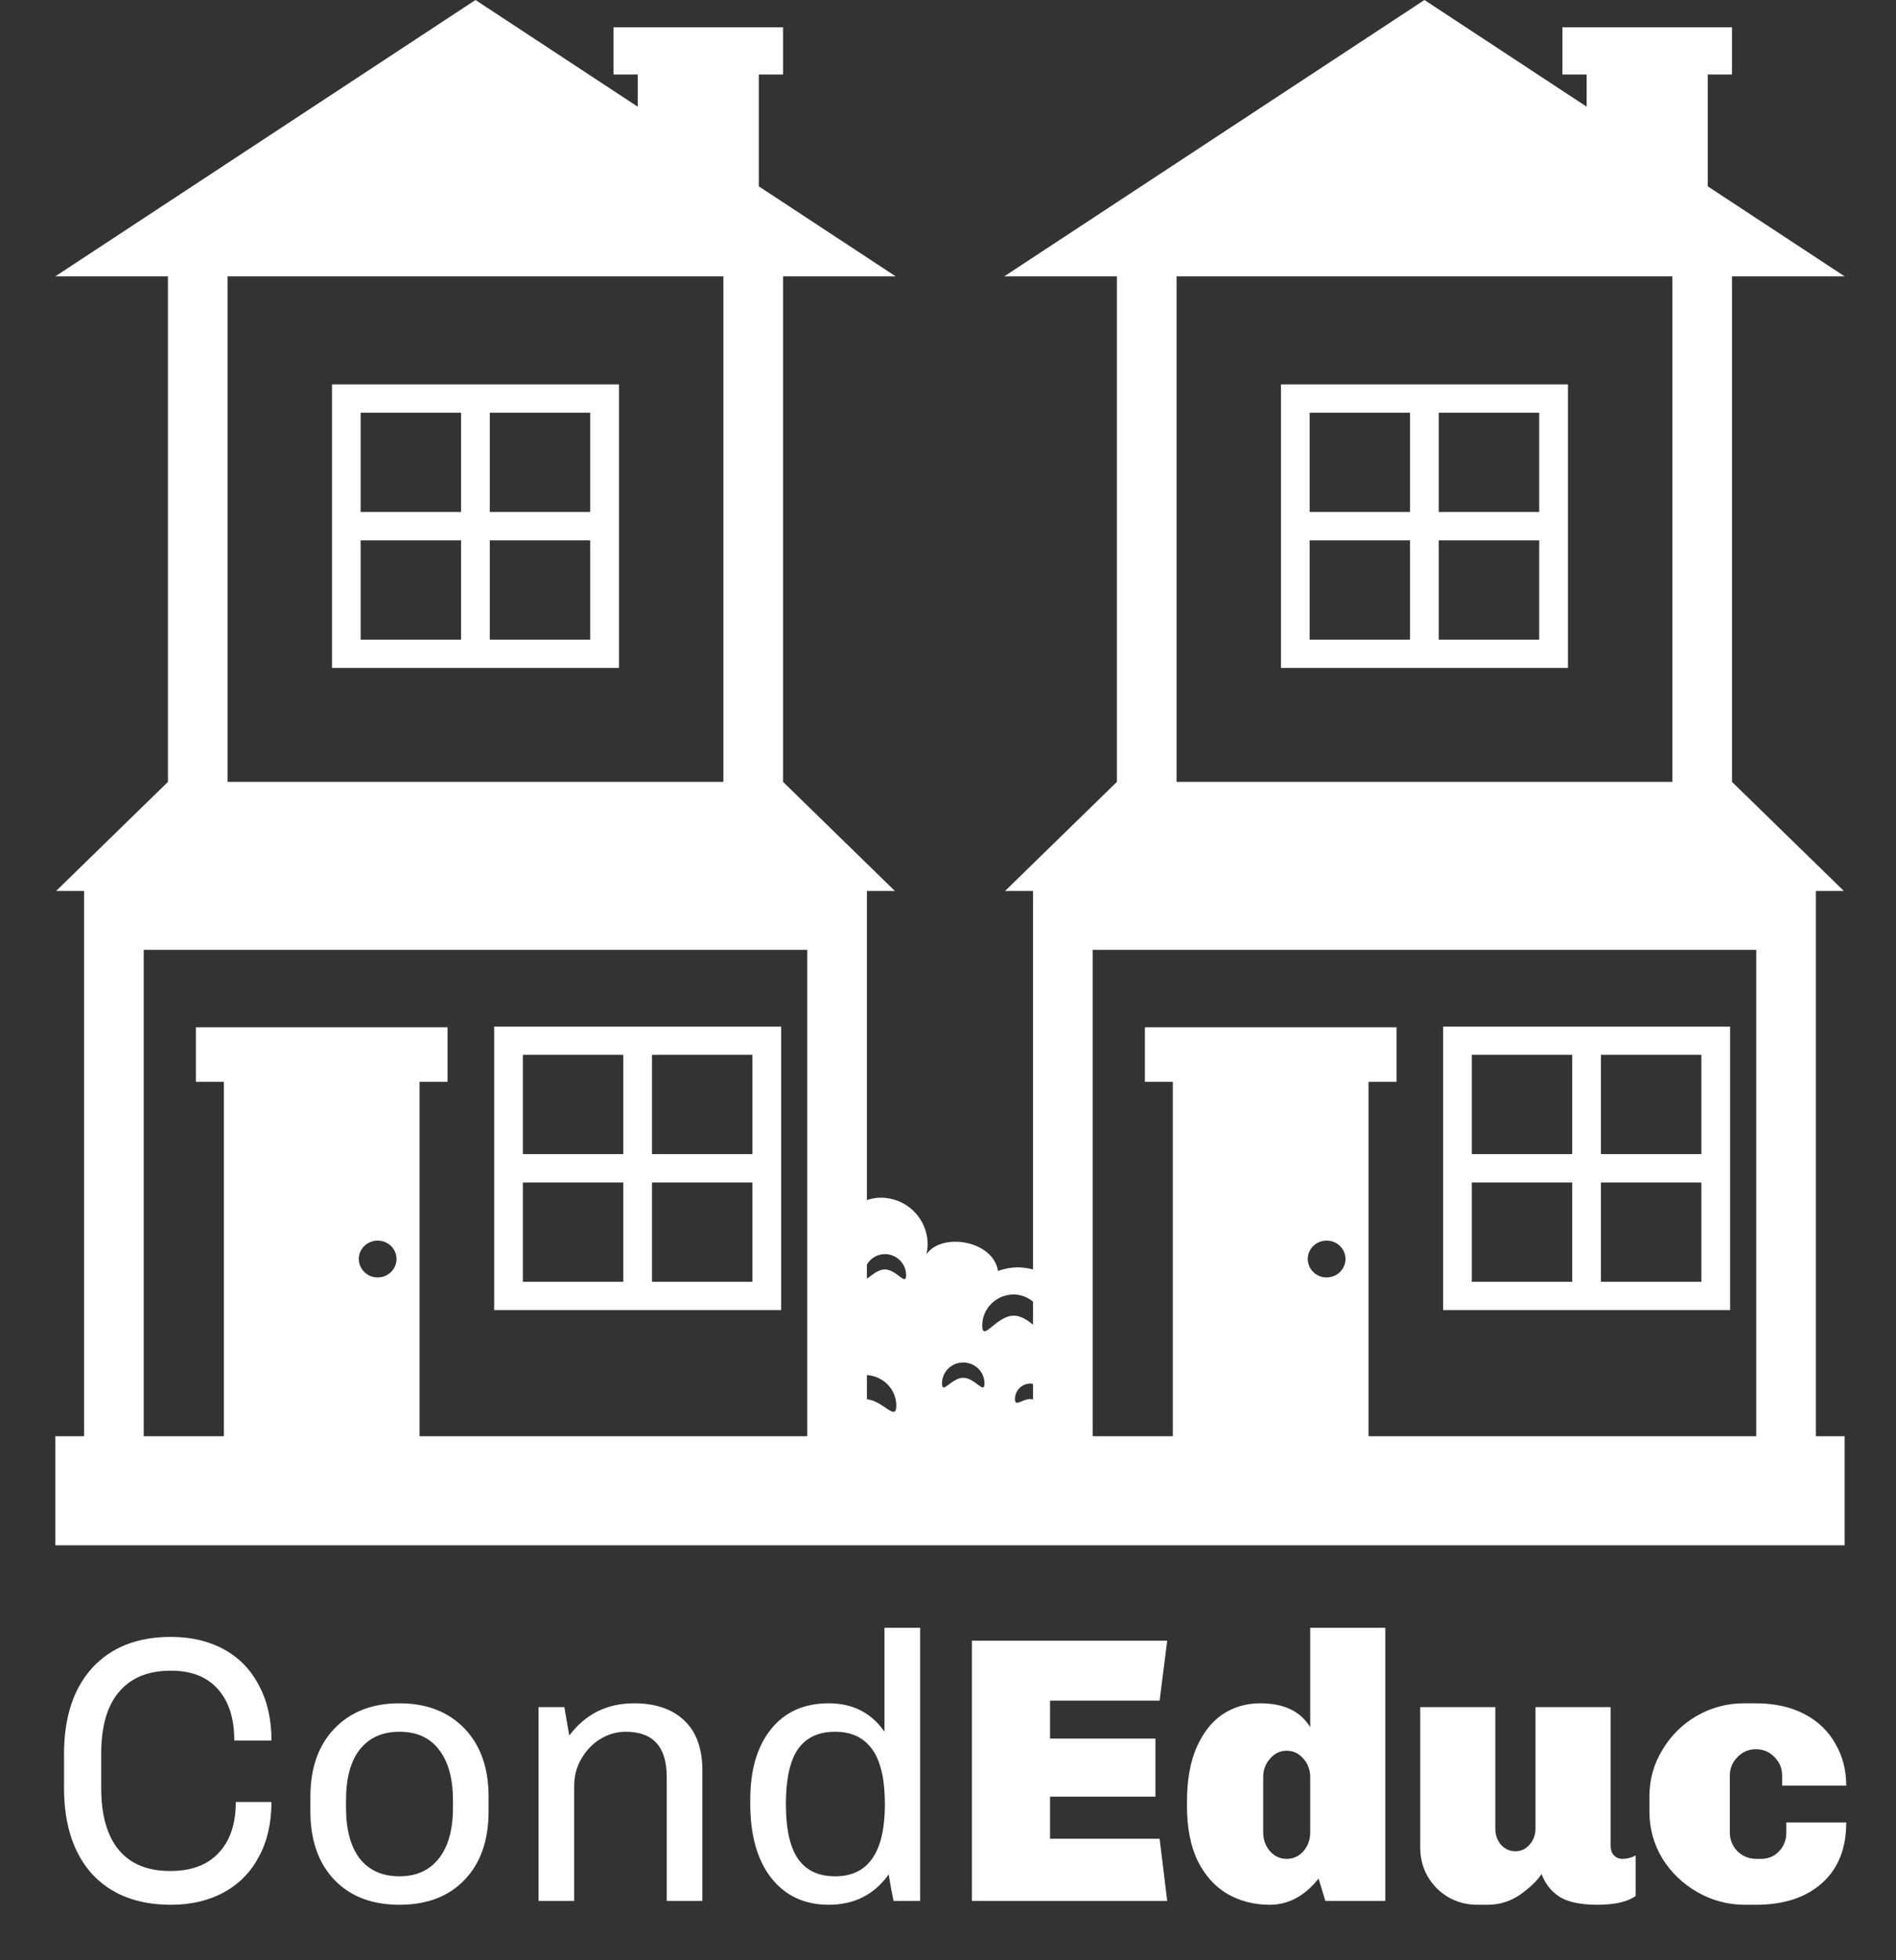 <svg width="480" height="496" viewBox="0 0 480 496" fill="none" xmlns="http://www.w3.org/2000/svg">
<rect x="0" y="0" width="480" height="496" fill="#333333" stroke="none"/>
<path d="M43.284 414.184C48.404 414.184 52.884 415.24 56.724 417.352C60.564 419.464 63.508 422.504 65.556 426.472C67.668 430.376 68.724 435.016 68.724 440.392H59.316C59.316 434.824 57.94 430.504 55.188 427.432C52.436 424.296 48.468 422.728 43.284 422.728C37.524 422.728 33.14 424.52 30.132 428.104C27.124 431.624 25.62 436.84 25.62 443.752V452.392C25.62 459.24 27.092 464.456 30.036 468.04C32.98 471.624 37.332 473.416 43.092 473.416C48.468 473.416 52.564 471.88 55.38 468.808C58.26 465.736 59.7 461.448 59.7 455.944H68.724C68.724 461.256 67.668 465.864 65.556 469.768C63.508 473.672 60.564 476.68 56.724 478.792C52.884 480.904 48.404 481.96 43.284 481.96C34.772 481.96 28.116 479.368 23.316 474.184C18.58 468.936 16.212 461.672 16.212 452.392V443.752C16.212 434.536 18.58 427.304 23.316 422.056C28.116 416.808 34.772 414.184 43.284 414.184ZM101.135 430.984C107.983 430.984 113.455 433.096 117.551 437.32C121.647 441.544 123.695 447.336 123.695 454.696V458.248C123.695 465.608 121.679 471.4 117.647 475.624C113.615 479.848 108.111 481.96 101.135 481.96C94.159 481.96 88.655 479.848 84.623 475.624C80.591 471.4 78.575 465.608 78.575 458.248V454.696C78.575 447.336 80.623 441.544 84.719 437.32C88.815 433.096 94.287 430.984 101.135 430.984ZM101.135 438.184C96.847 438.184 93.519 439.656 91.151 442.6C88.783 445.544 87.599 449.864 87.599 455.56V457.384C87.599 462.952 88.751 467.24 91.055 470.248C93.423 473.256 96.783 474.76 101.135 474.76C105.359 474.76 108.655 473.288 111.023 470.344C113.455 467.336 114.671 463.016 114.671 457.384V455.56C114.671 449.992 113.487 445.704 111.119 442.696C108.815 439.688 105.487 438.184 101.135 438.184ZM160.535 430.984C165.911 430.984 170.135 432.424 173.207 435.304C176.279 438.184 177.815 442.408 177.815 447.976V481H168.791V449.608C168.791 441.992 165.335 438.184 158.423 438.184C156.119 438.184 153.975 438.792 151.991 440.008C150.007 441.224 148.407 442.888 147.191 445C145.975 447.048 145.367 449.32 145.367 451.816V481H136.343V431.944H142.871L144.119 439.144C148.215 433.704 153.687 430.984 160.535 430.984ZM232.948 481H226.228C225.78 478.952 225.364 476.712 224.98 474.28C221.332 479.4 216.276 481.96 209.812 481.96C203.668 481.96 198.804 479.688 195.22 475.144C191.7 470.6 189.94 464.36 189.94 456.424V455.368C189.94 447.88 191.668 441.96 195.124 437.608C198.644 433.192 203.54 430.984 209.812 430.984C215.892 430.984 220.596 433.384 223.924 438.184V411.88H232.948V481ZM211.444 438.184C207.156 438.184 203.988 439.688 201.94 442.696C199.956 445.64 198.964 450.248 198.964 456.52C198.964 462.792 199.988 467.4 202.036 470.344C204.084 473.288 207.22 474.76 211.444 474.76C219.828 474.76 224.02 468.68 224.02 456.52C224.02 450.248 222.964 445.64 220.852 442.696C218.74 439.688 215.604 438.184 211.444 438.184ZM293.575 430.312H265.831V439.912H292.519V454.6H265.831V465.256H293.575L295.495 481H246.055V415.144H295.495L293.575 430.312ZM335.541 481L333.813 475.336C330.293 479.752 326.165 481.96 321.429 481.96C317.461 481.96 313.877 481.032 310.677 479.176C307.541 477.32 305.045 474.536 303.189 470.824C301.397 467.048 300.501 462.44 300.501 457V455.944C300.501 450.504 301.301 445.928 302.901 442.216C304.565 438.44 306.773 435.624 309.525 433.768C312.341 431.912 315.509 430.984 319.029 430.984C325.045 430.984 329.269 433 331.701 437.032V411.88H350.708V481H335.541ZM325.749 442.984C324.085 442.984 322.677 443.656 321.525 445C320.373 446.28 319.797 447.848 319.797 449.704V463.624C319.797 465.48 320.373 467.08 321.525 468.424C322.677 469.704 324.085 470.344 325.749 470.344C327.413 470.344 328.821 469.704 329.973 468.424C331.125 467.08 331.701 465.48 331.701 463.624V449.704C331.701 447.848 331.125 446.28 329.973 445C328.821 443.656 327.413 442.984 325.749 442.984ZM407.743 466.792C407.743 468.008 408.031 468.904 408.607 469.48C409.183 470.056 409.887 470.344 410.719 470.344C411.935 470.344 413.055 470.056 414.079 469.48V479.752C412.031 481.224 408.799 481.96 404.383 481.96C400.287 481.96 397.151 481.32 394.975 480.04C392.799 478.696 391.231 476.744 390.271 474.184C389.183 475.848 387.391 477.576 384.895 479.368C382.399 481.096 379.647 481.96 376.639 481.96H373.951C371.327 481.96 368.895 481.32 366.655 480.04C364.479 478.76 362.751 477.032 361.471 474.856C360.191 472.616 359.551 470.184 359.551 467.56V431.944H378.559V462.664C378.559 464.264 379.039 465.64 379.999 466.792C381.023 467.88 382.239 468.424 383.647 468.424C385.055 468.424 386.239 467.88 387.199 466.792C388.223 465.64 388.735 464.264 388.735 462.664V431.944H407.743V466.792ZM444.459 430.984C449.195 430.984 453.291 431.88 456.747 433.672C460.203 435.464 462.827 437.96 464.619 441.16C466.475 444.296 467.403 447.848 467.403 451.816H451.179V449.32C451.179 447.464 450.539 445.896 449.259 444.616C447.979 443.272 446.411 442.6 444.555 442.6C442.699 442.6 441.131 443.272 439.851 444.616C438.571 445.896 437.931 447.464 437.931 449.32V463.624C437.931 465.48 438.571 467.08 439.851 468.424C441.195 469.704 442.795 470.344 444.651 470.344H445.803C447.659 470.344 449.195 469.704 450.411 468.424C451.627 467.144 452.235 465.544 452.235 463.624V461.128H467.403C467.403 467.72 465.355 472.84 461.259 476.488C457.163 480.136 451.595 481.96 444.555 481.96H441.771C437.483 481.96 433.483 480.904 429.771 478.792C426.059 476.68 423.083 473.832 420.843 470.248C418.667 466.6 417.579 462.664 417.579 458.44V454.504C417.579 450.28 418.667 446.376 420.843 442.792C423.019 439.144 425.931 436.264 429.579 434.152C433.291 432.04 437.291 430.984 441.579 430.984H444.459Z" fill="white"/>
<g clip-path="url(#clip0_114_10)">
<path d="M459.714 225.442H466.796L438.484 197.838V69.929H467L432.338 47.146V18.858H438.476V6.903H395.547V18.858H401.685V26.994L360.62 0L254.241 69.929H282.757V197.838L254.445 225.442H261.527V321.206C260.305 320.879 259.047 320.699 257.782 320.673C255.978 320.673 254.271 321.026 252.655 321.582C251.493 313.905 238.431 311.71 234.535 317.379C234.724 316.545 234.845 315.687 234.845 314.8C234.831 311.67 233.57 308.674 231.339 306.471C229.107 304.267 226.089 303.036 222.946 303.048C221.716 303.048 220.576 303.296 219.473 303.649V225.442H226.555L198.243 197.838V69.929H226.759L192.104 47.153V18.858H198.243V6.903H155.313V18.858H161.452V27.002L120.379 0L14 69.929H42.516V197.838L14.204 225.442H21.286V363.404H14V391H467V363.404H459.714V225.442ZM297.865 69.929H423.384V197.838H297.865V69.929ZM444.614 240.337V363.404H346.464V273.73H353.546V259.925H289.839V273.73H296.921V363.404H276.627V240.337H444.614ZM331.077 318.56C331.077 315.988 333.206 313.913 335.856 313.913C338.499 313.913 340.628 315.988 340.628 318.56C340.628 321.139 338.499 323.222 335.856 323.222C335.235 323.23 334.618 323.115 334.041 322.885C333.464 322.655 332.938 322.313 332.494 321.88C332.05 321.447 331.696 320.93 331.453 320.361C331.21 319.791 331.082 319.179 331.077 318.56ZM90.836 318.56C90.836 315.988 92.965 313.913 95.615 313.913C98.258 313.913 100.387 315.988 100.387 318.56C100.387 321.139 98.258 323.222 95.615 323.222C94.994 323.23 94.377 323.115 93.8 322.885C93.223 322.655 92.697 322.313 92.253 321.88C91.809 321.447 91.455 320.93 91.212 320.361C90.969 319.791 90.841 319.179 90.836 318.56ZM261.527 354.111C261.323 354.066 261.134 353.983 260.915 353.983C258.718 353.983 256.951 356.148 256.951 353.983C256.951 351.817 258.718 350.073 260.915 350.073C261.134 350.073 261.323 350.156 261.527 350.193V354.111ZM219.473 354.043V347.937C223.611 348.201 226.91 351.524 226.91 355.66C226.91 359.825 223.626 354.479 219.473 354.043ZM256.649 327.538C258.522 327.538 260.168 328.267 261.527 329.335V335.17C260.175 334.094 258.499 332.899 256.649 332.899C252.248 332.899 248.669 339.749 248.669 335.403C248.669 331.049 252.248 327.538 256.649 327.538ZM243.86 344.749C246.834 344.749 249.235 347.11 249.235 350.05C249.235 352.983 246.834 348.622 243.86 348.622C240.885 348.622 238.484 352.983 238.484 350.05C238.484 347.11 240.893 344.749 243.86 344.749ZM224.011 317.327C224.715 317.324 225.412 317.459 226.064 317.724C226.715 317.99 227.308 318.381 227.808 318.874C228.308 319.368 228.705 319.955 228.977 320.601C229.249 321.248 229.391 321.942 229.394 322.643C229.394 325.575 226.985 321.206 224.011 321.206C222.093 321.206 220.417 323.011 219.466 323.507V319.973C219.928 319.178 220.59 318.516 221.387 318.052C222.184 317.588 223.088 317.338 224.011 317.327ZM57.616 69.929H183.135V197.838H57.616V69.929ZM36.386 240.337H204.373V363.404H106.223V273.73H113.305V259.925H49.598V273.73H56.68V363.404H36.386V240.337Z" fill="white"/>
<path d="M438.008 259.759H365.347V331.493H438.008V259.759ZM398.023 324.327H372.602V299.205H398.023V324.327ZM398.023 292.024H372.602V266.91H398.023V292.024ZM430.73 324.327H405.301V299.205H430.73V324.327ZM430.73 292.024H405.301V266.91H430.73V292.024Z" fill="white"/>
<path d="M324.29 169.002H396.951V97.269H324.29V169.002ZM364.244 104.435H389.673V129.541H364.244V104.435ZM364.244 136.73H389.673V161.844H364.244V136.73ZM331.553 104.435H356.974V129.541H331.553V104.435ZM331.553 136.73H356.974V161.844H331.553V136.73Z" fill="white"/>
<path d="M84.049 169.002H156.71V97.269H84.049V169.002ZM123.996 104.435H149.424V129.541H123.996V104.435ZM123.996 136.73H149.424V161.844H123.996V136.73ZM91.304 104.435H116.725V129.541H91.304V104.435ZM91.304 136.73H116.725V161.844H91.304V136.73Z" fill="white"/>
<path d="M197.767 259.759H125.106V331.493H197.767V259.759ZM157.79 324.327H132.369V299.205H157.79V324.327ZM157.79 292.024H132.369V266.91H157.79V292.024ZM190.489 324.327H165.06V299.205H190.489V324.327ZM190.489 292.024H165.06V266.91H190.489V292.024Z" fill="white"/>
</g>
<defs>
<clipPath id="clip0_114_10">
<rect width="453" height="391" fill="white" transform="translate(14)"/>
</clipPath>
</defs>
</svg>
